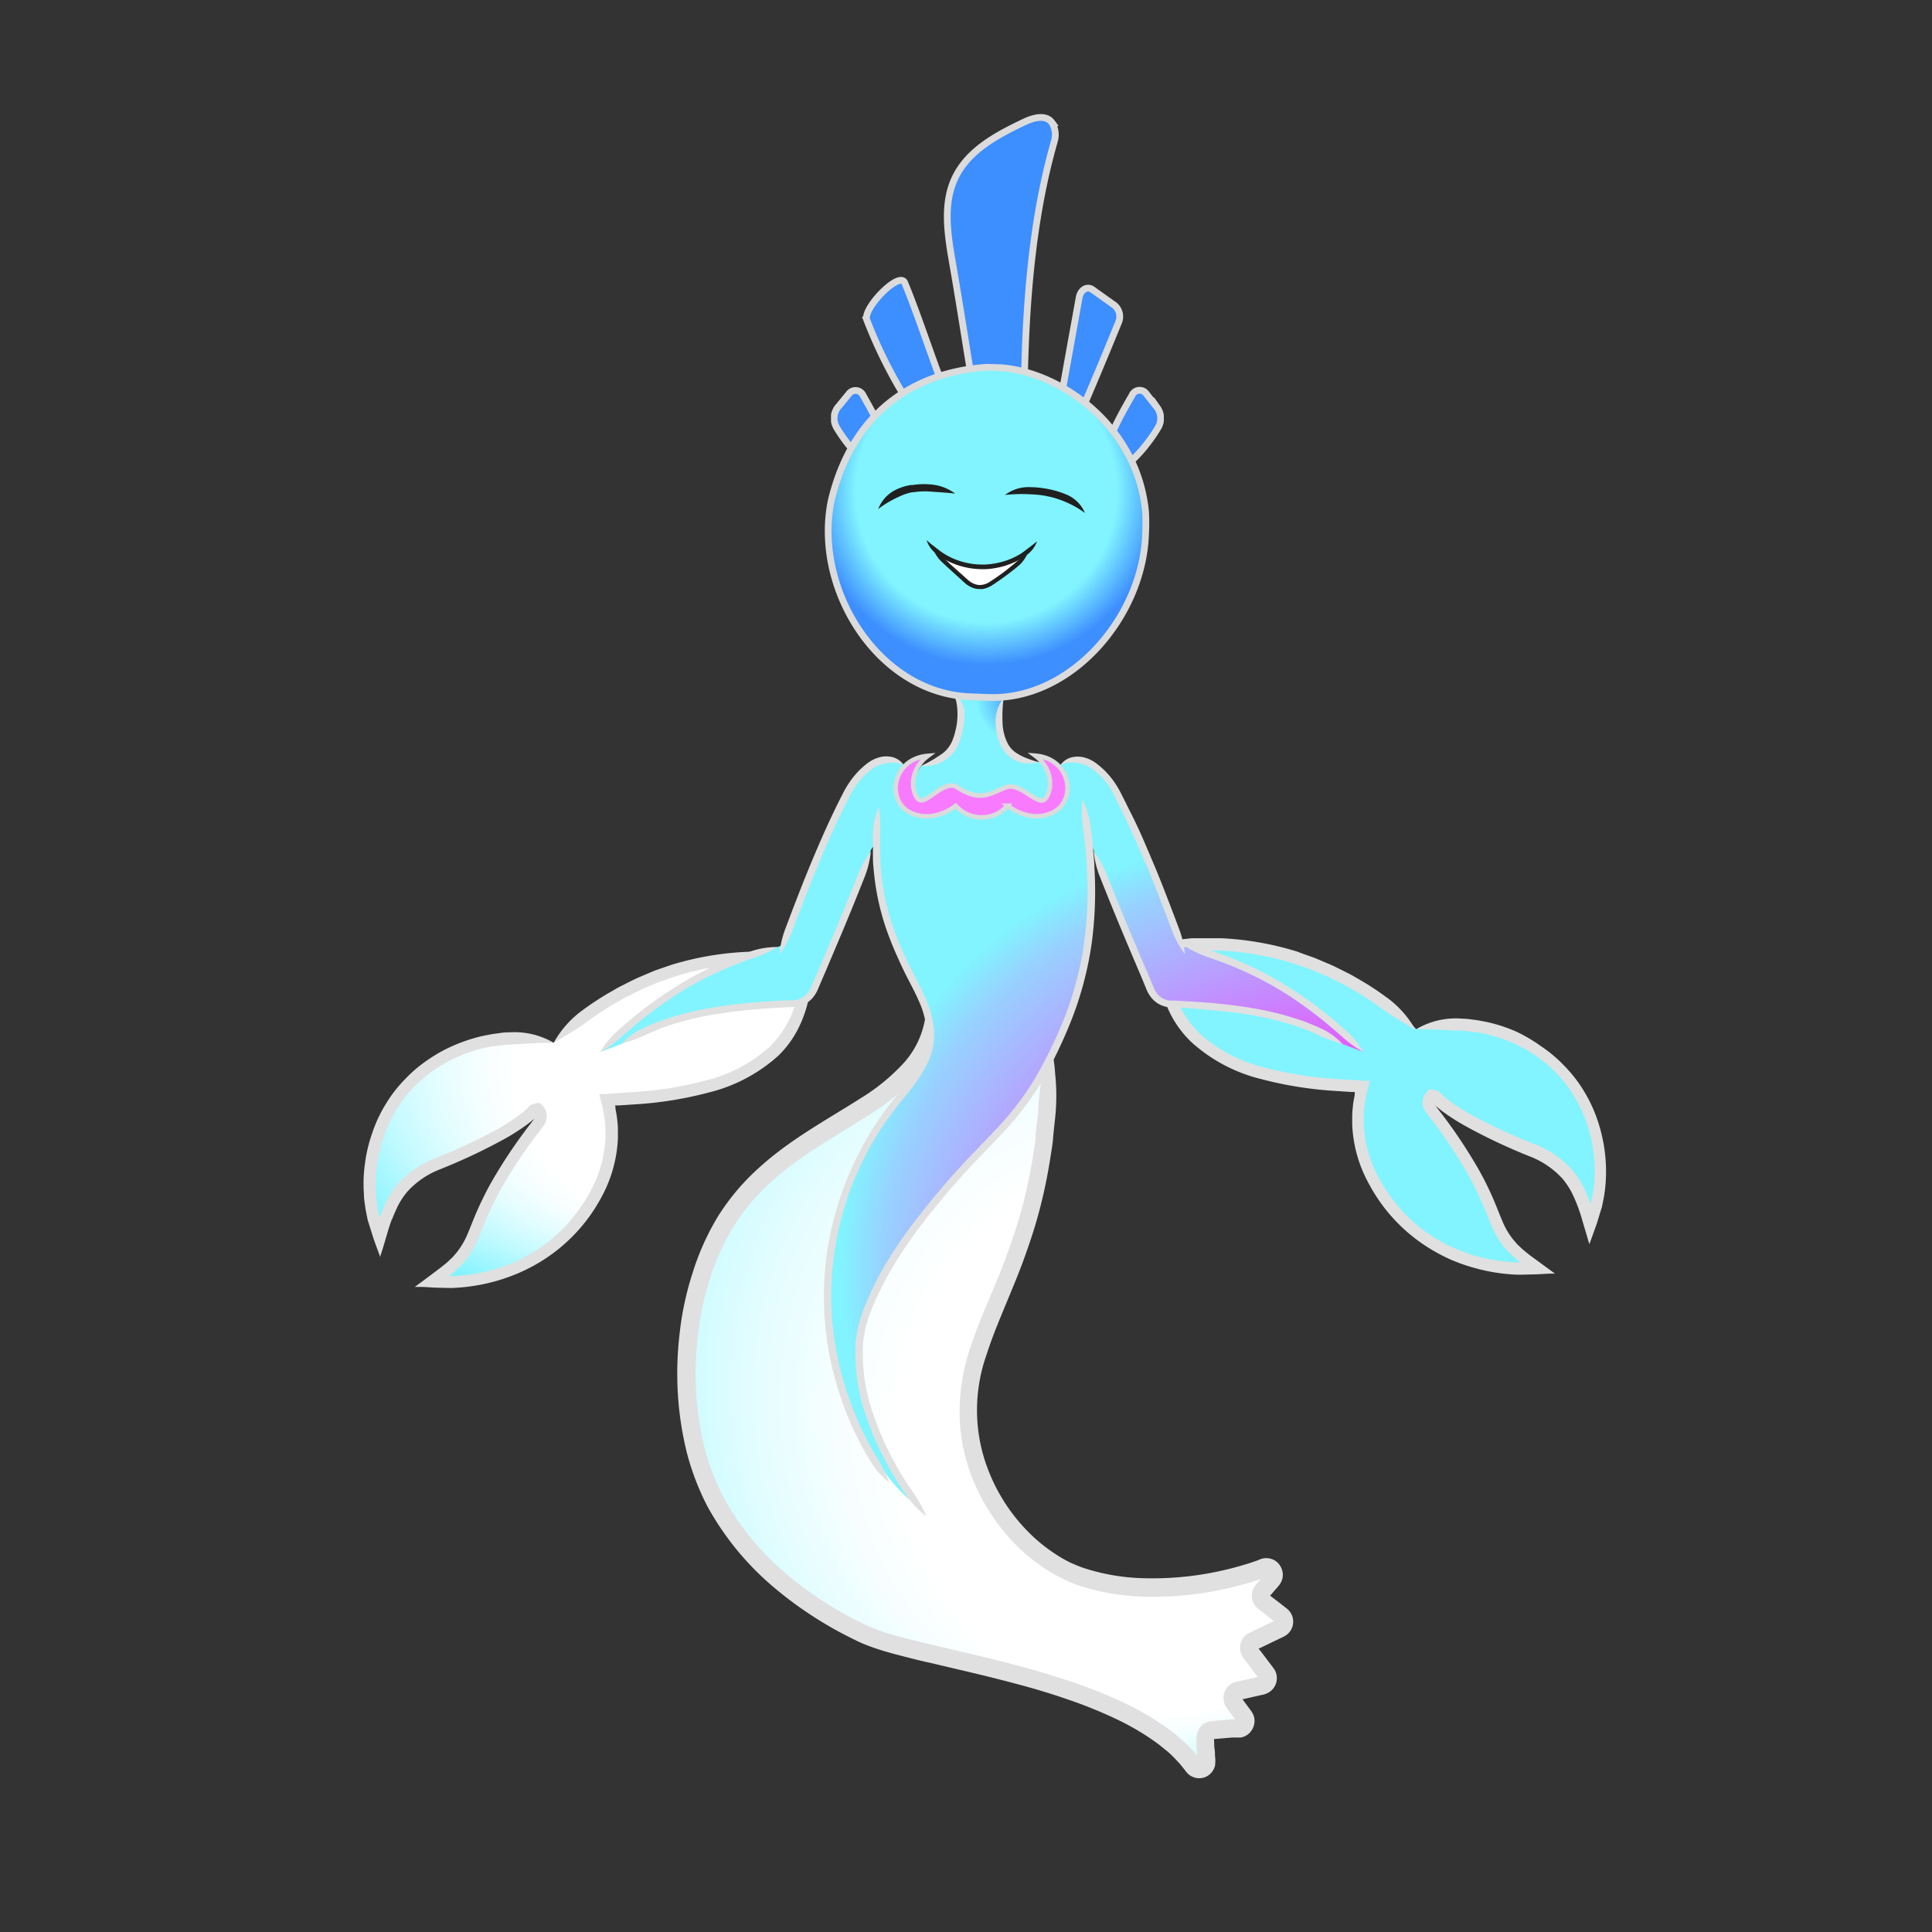 <svg xmlns="http://www.w3.org/2000/svg" xmlns:xlink="http://www.w3.org/1999/xlink" viewBox="0 0 300 300"><rect x="0" y="0" width="300" height="300" fill="#333333" stroke="none"/><defs><style>.cls-1{fill:url(#radial-gradient);}.cls-2{fill:url(#radial-gradient-2);}.cls-3{fill:#e0e0e0;}.cls-4{fill:#f87bff;stroke-width:0.7px;}.cls-11,.cls-12,.cls-13,.cls-14,.cls-15,.cls-4,.cls-5{stroke:#dbdbdb;stroke-miterlimit:10;}.cls-11,.cls-12,.cls-13,.cls-14,.cls-15,.cls-5{stroke-width:1.05px;}.cls-5{fill:url(#radial-gradient-3);}.cls-6{fill:#fff;}.cls-7{fill:#202020;}.cls-8{fill:url(#New_Gradient_Swatch_13);}.cls-9{fill:url(#New_Gradient_Swatch_13-2);}.cls-10{fill:url(#New_Gradient_Swatch_13-3);}.cls-11{fill:url(#radial-gradient-4);}.cls-12{fill:url(#radial-gradient-5);}.cls-13{fill:url(#radial-gradient-6);}.cls-14{fill:url(#radial-gradient-7);}.cls-15{fill:url(#radial-gradient-8);}</style><radialGradient id="radial-gradient" cx="59.06" cy="58.08" fx="68.408" r="17.05" gradientTransform="translate(0 -6.01)" gradientUnits="userSpaceOnUse"><stop offset="0.11" stop-color="#3d8eff"/><stop offset="0.16" stop-color="#459aff"/><stop offset="0.24" stop-color="#59b9ff"/><stop offset="0.36" stop-color="#7bebff"/><stop offset="0.38" stop-color="#81f4ff"/></radialGradient><radialGradient id="radial-gradient-2" cx="61.55" cy="118.61" fx="157.325" fy="181.791" r="114.74" gradientTransform="translate(0 -6.01)" gradientUnits="userSpaceOnUse"><stop offset="0.31" stop-color="#ff30ff"/><stop offset="0.33" stop-color="#f73cff"/><stop offset="0.39" stop-color="#e45bff"/><stop offset="0.45" stop-color="#c38dff"/><stop offset="0.54" stop-color="#97d2ff"/><stop offset="0.57" stop-color="#81f4ff"/></radialGradient><radialGradient id="radial-gradient-3" cx="59.93" cy="25.86" r="27.02" gradientTransform="translate(0 -6.01)" gradientUnits="userSpaceOnUse"><stop offset="0.75" stop-color="#81f4ff"/><stop offset="1" stop-color="#3d8eff"/></radialGradient><radialGradient id="New_Gradient_Swatch_13" cx="427.2" cy="-852.97" fx="459.328" fy="-832.26" r="43.27" gradientTransform="matrix(0.99, -0.07, 0.08, 0.99, -324.69, 889.33)" gradientUnits="userSpaceOnUse"><stop offset="0.52" stop-color="#fff"/><stop offset="0.59" stop-color="#f7feff"/><stop offset="0.69" stop-color="#e3fdff"/><stop offset="0.81" stop-color="#c1faff"/><stop offset="0.95" stop-color="#92f5ff"/><stop offset="1" stop-color="#81f4ff"/></radialGradient><radialGradient id="New_Gradient_Swatch_13-2" cx="23597.62" cy="856.28" fx="23629.745" fy="876.988" r="43.27" gradientTransform="matrix(-0.99, -0.07, -0.08, 0.99, 23650.22, 889.33)" xlink:href="#New_Gradient_Swatch_13"/><radialGradient id="New_Gradient_Swatch_13-3" cx="96.37" cy="298.86" fx="154.843" fy="336.56" r="78.75" gradientTransform="translate(0 -252.87) scale(1 1.05)" xlink:href="#New_Gradient_Swatch_13"/><radialGradient id="radial-gradient-4" cx="25.77" cy="48.04" fx="80.662" fy="81.86" r="68.65" gradientTransform="translate(0 -5.96)" gradientUnits="userSpaceOnUse"><stop offset="0.23" stop-color="#81f4ff"/><stop offset="0.45" stop-color="#3d8eff"/></radialGradient><radialGradient id="radial-gradient-5" cx="11.42" cy="51.28" fx="50.862" fy="75.583" r="49.34" xlink:href="#radial-gradient-4"/><radialGradient id="radial-gradient-6" cx="4.22" cy="56.28" fx="28.355" fy="71.15" r="30.19" xlink:href="#radial-gradient-4"/><radialGradient id="radial-gradient-7" cx="46.81" cy="56.28" fx="70.953" fy="71.15" r="30.19" xlink:href="#radial-gradient-4"/><radialGradient id="radial-gradient-8" cx="39.69" cy="50.14" fx="69.784" fy="68.687" r="37.64" xlink:href="#radial-gradient-4"/><symbol id="Aquatic_female_body_12" data-name="Aquatic_female_body_12" viewBox="0 0 192.99 133.09"><path class="cls-8" d="M29.53,18.82a23.39,23.39,0,0,0-23,6.84,23,23,0,0,0-4,23.48C4.27,43,6,39.86,11.91,37.44c12.9-5.25,14.92-8.51,14.92-8.51a1.53,1.53,0,0,1,.4,2.26C13.91,48.44,20.16,49.64,10.54,55.94c8.18.69,16.53-2.45,21.71-8.16S40,35,37.82,27.68l.38,0c9.6-.52,31.59-1.58,30.41-21.6C44.58,2.29,29.53,18.82,29.53,18.82Z"/><path class="cls-3" d="M29.53,18.82a12.1,12.1,0,0,0-6.85-1.62c-.37,0-.91,0-1.55.12l-1,.13-.28.05-1.31.25a25.73,25.73,0,0,0-4.31,1.39,23.17,23.17,0,0,0-4.11,2.24,21.48,21.48,0,0,0-3.67,3.09,20.67,20.67,0,0,0-3,3.87,21.56,21.56,0,0,0-2.08,4.43A23,23,0,0,0,.23,37.52a22.26,22.26,0,0,0-.17,4.82c0,.8.16,1.59.26,2.38l.23,1.16.06.29a2.53,2.53,0,0,0,.09.34l.31,1c.22.66.39,1.29.64,2s.49,1.34.73,2l.18.5,0,.11s0,.13,0,0l.08-.27L3,50.73c.22-.73.43-1.46.65-2.19.17-.58.34-1.16.53-1.68l.16-.48L4.53,46c.19-.52.41-1,.64-1.5a11.33,11.33,0,0,1,1.68-2.61,13.26,13.26,0,0,1,4.93-3.38,90.71,90.71,0,0,0,10.1-4.75,33.18,33.18,0,0,0,3.65-2.35c.25-.2.5-.38.73-.58l.17-.15.08-.07s0,0,0,0h0s0,0,0,0l-.18.25c-.06.08-.08.11,0,0l-.36.49a77.27,77.27,0,0,0-6.05,9c-.82,1.44-1.52,2.87-2.14,4.24s-1.12,2.72-1.62,3.91a12.2,12.2,0,0,1-1.79,3l-.53.61-.59.55a6,6,0,0,1-.59.53l-.73.58L9.48,55.61l-1.11.82-.28.2-.13.1h.16l.68,0c.88,0,1.8.11,2.56.12l2.22.05a29.15,29.15,0,0,0,7.07-1.1c.72-.2,1.22-.38,1.55-.5l.49-.17s.44-.16,1.27-.5a27.28,27.28,0,0,0,3.45-1.77A26.17,26.17,0,0,0,36.94,42.8a20.93,20.93,0,0,0,2.56-9.19c0-.43,0-.87,0-1.3A11.71,11.71,0,0,0,39.41,31a11.81,11.81,0,0,0-.18-1.33L39.11,29l0-.14v-.11c0-.08-.07-.24-.05-.2l.59,0,2.71-.18a58.19,58.19,0,0,0,11.3-1.84,25,25,0,0,0,10.78-5.73A16,16,0,0,0,68,15.53a18.88,18.88,0,0,0,1.49-6.2c0-.52.06-1.05.06-1.58l0-2.2c0-.11,0-.29,0-.34l-.38,0-.74-.08-1-.11-1.54-.17-1.53-.16-1.54,0c-1,0-2.05,0-3.07,0A47.37,47.37,0,0,0,47.9,6.69c-.92.32-1.85.62-2.75.95L42.52,8.76c-.86.4-1.69.83-2.52,1.25-.42.19-.81.44-1.21.67l-1,.57c-1.65,1-2.95,1.89-3.58,2.37a15.51,15.51,0,0,0-4.68,5.2c2.1-1.28,3.5-2,5.77-3.69.61-.46,1.87-1.32,3.45-2.27l1-.55c.39-.22.76-.46,1.17-.65.8-.39,1.59-.81,2.42-1.2l2.53-1.07c.86-.32,1.75-.6,2.64-.91a45.28,45.28,0,0,1,11.3-2c1,0,2,0,2.95,0l1.47,0,1.48.16,1.48.16.53.06h0V7l0,.74c0,.48,0,1-.06,1.45a15.3,15.3,0,0,1-4.57,10.23,23.23,23.23,0,0,1-10,5.27,57,57,0,0,1-11,1.78l-2.67.17-2,.13-.65,0s-.12,0-.15,0l0,.14.07.29L37,28.37l.14.56.07.28,0,.17.11.6a9.87,9.87,0,0,1,.16,1.2,7.93,7.93,0,0,1,.08,1.19,9.15,9.15,0,0,1,0,1.17,19,19,0,0,1-2.35,8.38,26,26,0,0,1-4.4,5.93,22.86,22.86,0,0,1-4.44,3.47A27.76,27.76,0,0,1,23.23,53L22,53.44l-.45.16c-.31.1-.78.28-1.46.46a27.42,27.42,0,0,1-6.56,1h-.26l.53-.42c.23-.17.44-.38.66-.58l.66-.63.63-.72a14,14,0,0,0,2.06-3.48c.53-1.26,1-2.56,1.61-3.89s1.27-2.7,2.07-4.09a75.3,75.3,0,0,1,5.91-8.8c-.18.23.09-.12.35-.48-.07.09-.05.07,0,0a4.13,4.13,0,0,0,.37-.53c-.11.2-.17.27-.13.22a2.4,2.4,0,0,0,.27-.51,2.48,2.48,0,0,0-.63-2.75,1.48,1.48,0,0,0-.4-.27l-.41.09a7.44,7.44,0,0,0-.88.25l-.57.59-.15.14-.07.06-.15.13c-.19.17-.43.34-.65.52A32.44,32.44,0,0,1,21,32.13,89.74,89.74,0,0,1,11,36.8a15.14,15.14,0,0,0-5.61,3.86,13.62,13.62,0,0,0-1.95,3c-.25.54-.49,1.08-.7,1.64l-.16.41-.11.34h0s0,0,0-.07v-.05l-.1-.46-.21-1.07C2.08,43.68,2,43,1.93,42.22a22.5,22.5,0,0,1,1.21-8.83,20.44,20.44,0,0,1,8-10.46,21.17,21.17,0,0,1,3.79-2.06,23.06,23.06,0,0,1,4-1.29l1.22-.24.25,0,1-.12a13.81,13.81,0,0,1,1.43-.12C25.51,18.94,27.07,18.83,29.53,18.82Z"/><path class="cls-9" d="M163.46,16.71a23.39,23.39,0,0,1,23,6.84,23,23,0,0,1,4,23.48c-1.73-6.15-3.43-9.28-9.38-11.7-12.89-5.26-14.91-8.51-14.91-8.51a1.52,1.52,0,0,0-.41,2.25c13.33,17.26,7.07,18.46,16.7,24.76-8.19.68-16.53-2.45-21.72-8.16s-7.72-12.79-5.57-20.1l-.38,0c-9.6-.52-31.59-1.58-30.4-21.6C148.42.17,163.46,16.71,163.46,16.71Z"/><path class="cls-3" d="M163.46,16.71c2.46,0,4,.12,6.76.24.34,0,.84,0,1.43.11l1,.13c.08,0,.17,0,.26,0l1.21.24a23.91,23.91,0,0,1,4,1.28,21.82,21.82,0,0,1,3.79,2.06,19.82,19.82,0,0,1,3.37,2.84,18.84,18.84,0,0,1,2.71,3.55,20.28,20.28,0,0,1,1.92,4.08,22.5,22.5,0,0,1,1.21,8.83c0,.74-.15,1.46-.24,2.19l-.22,1.06-.1.47v.05c0,.09,0,.08,0,.07h0l-.12-.34-.16-.42c-.21-.55-.45-1.1-.7-1.64a13.44,13.44,0,0,0-1.95-3,15.25,15.25,0,0,0-5.6-3.87A87.23,87.23,0,0,1,172,30a31.66,31.66,0,0,1-3.45-2.21c-.22-.19-.45-.35-.65-.52l-.15-.13-.07-.06-.15-.14-.57-.59a6.94,6.94,0,0,0-.88-.25l-.41-.1a1.51,1.51,0,0,0-.39.27,2.47,2.47,0,0,0-.64,2.75,3.53,3.53,0,0,0,.28.52s0,0-.14-.23a3.84,3.84,0,0,0,.37.54c.06.09.08.11,0,0,.27.35.53.71.36.47a77.52,77.52,0,0,1,5.91,8.81c.79,1.39,1.46,2.76,2.06,4.09s1.08,2.63,1.62,3.89a13.67,13.67,0,0,0,2.06,3.48l.62.72.67.63a7.09,7.09,0,0,0,.65.58l.53.42h-.26a27.31,27.31,0,0,1-6.56-1,14,14,0,0,1-1.46-.46l-.45-.15-1.18-.48a25.2,25.2,0,0,1-3.22-1.64,23,23,0,0,1-4.44-3.47,26.22,26.22,0,0,1-4.41-5.93,19,19,0,0,1-2.34-8.38,11.42,11.42,0,0,1,0-1.17,9.39,9.39,0,0,1,.08-1.19,9.87,9.87,0,0,1,.16-1.2l.11-.61,0-.16.07-.28.14-.56.28-1.12.07-.28,0-.14s-.1,0-.15,0l-.65,0-2-.13-2.67-.17a56.94,56.94,0,0,1-10.94-1.78,23.12,23.12,0,0,1-10-5.28,15.25,15.25,0,0,1-4.56-10.22c0-.48-.06-1-.07-1.46l0-.73c0-.18,0-.09,0-.11h0l.54,0,1.47-.16,1.48-.17,1.48,0c1,0,2,0,2.94,0a45.28,45.28,0,0,1,11.3,2c.89.31,1.78.59,2.64.91l2.54,1.07c.82.38,1.62.8,2.42,1.2.4.19.78.43,1.16.64l1,.56c1.59.95,2.84,1.81,3.45,2.26,2.27,1.66,3.67,2.42,5.77,3.7a15.51,15.51,0,0,0-4.68-5.2,42.88,42.88,0,0,0-3.58-2.37l-1-.58c-.4-.22-.79-.47-1.21-.67-.83-.41-1.66-.84-2.51-1.24l-2.64-1.12c-.9-.34-1.83-.63-2.75-1a47.2,47.2,0,0,0-11.8-2.08c-1,0-2,0-3.06,0l-1.55,0-1.53.17-1.54.17-1,.1-.75.08-.38.05c-.08,0,0,.23-.05.34l0,2.2c0,.52,0,1.05.07,1.58a19.12,19.12,0,0,0,1.48,6.2,16.07,16.07,0,0,0,3.65,5.23,24.93,24.93,0,0,0,10.77,5.73,59.08,59.08,0,0,0,11.3,1.84l2.71.18.59,0s0,.12,0,.2l0,.07v0l0,.15-.12.67a11.81,11.81,0,0,0-.18,1.33,11.69,11.69,0,0,0-.09,1.31c0,.44,0,.88,0,1.31a20.72,20.72,0,0,0,2.57,9.18,26.2,26.2,0,0,0,9.52,10.12A27.27,27.27,0,0,0,169,52.57l1.26.5.49.17c.33.11.84.3,1.56.49a28.44,28.44,0,0,0,7.06,1.11l2.22-.05c.76,0,1.68-.08,2.56-.12l.68,0H185l-.13-.1-.27-.2-1.12-.82-2.43-1.78-.73-.59a7.08,7.08,0,0,1-.59-.52l-.58-.55-.54-.62a11.65,11.65,0,0,1-1.78-3c-.51-1.19-1-2.52-1.62-3.91s-1.32-2.8-2.15-4.25a79,79,0,0,0-6.05-9l-.36-.48c.07.1,0,.07,0,0a2.46,2.46,0,0,1-.18-.24s0,0,0,0h0s0,0,0,0l.09.07.17.14c.22.2.47.38.72.59a34.2,34.2,0,0,0,3.65,2.34,88.88,88.88,0,0,0,10.1,4.76,13.36,13.36,0,0,1,4.93,3.37,11.39,11.39,0,0,1,1.68,2.62c.23.48.45,1,.64,1.49l.15.39.16.47c.2.53.36,1.11.53,1.69s.44,1.46.65,2.19l.32,1.1.08.27c0,.09,0,0,0,0l.05-.12.18-.49.72-2c.25-.67.43-1.3.64-2l.31-1a2.53,2.53,0,0,0,.09-.34l.06-.29.23-1.17a23.22,23.22,0,0,0,.27-2.37,24.77,24.77,0,0,0-1.31-9.57,22.39,22.39,0,0,0-2.08-4.43,20.82,20.82,0,0,0-3-3.87,21.16,21.16,0,0,0-3.67-3.1A23.77,23.77,0,0,0,178.8,17a24.74,24.74,0,0,0-4.3-1.39l-1.31-.25-.28-.05-1-.13c-.64-.1-1.18-.09-1.55-.12A12.1,12.1,0,0,0,163.46,16.71Z"/><path class="cls-10" d="M106.51,18.51c.49,32-10.92,40.64-12.44,54.66A28.31,28.31,0,0,0,107.84,100c8.08,4.69,21.78,4.07,32.1.24a1.13,1.13,0,0,1,1.16,1.84l-1.52,1.75a1.17,1.17,0,0,0,.16,1.68l2.79,2.16a1.17,1.17,0,0,1-.2,2l-4.23,2a1.16,1.16,0,0,0-.4,1.74l2.51,3.31a1.16,1.16,0,0,1-.63,1.82l-3.77.86a1.15,1.15,0,0,0-.63,1.8l1.6,2.18a1.15,1.15,0,0,1-.78,1.83l-4.29.36a1.12,1.12,0,0,0-1,1.2l.21,3.67a1.08,1.08,0,0,1-1.95.75c-10-13.76-42.63-16.49-51.34-20.62C68.07,106,59.41,99.12,54.54,89.91,48,77.6,48.88,58.47,56.16,46.67c10.37-16.79,32.09-17,32.58-33.59L99.11,2.49Z"/><path class="cls-3" d="M106.51,18.51c-.47,1.84-.83,3.36-1.08,5a46.7,46.7,0,0,0-.65,5.45c0,.78-.21,2.06-.37,3.61l-.06.6,0,.15,0,.45a5.93,5.93,0,0,1-.07.59c-.13.78-.25,1.57-.38,2.36a75.64,75.64,0,0,1-2.2,9.66,99.53,99.53,0,0,1-3.54,9.78c-1.34,3.28-2.84,6.61-4,10.19a31,31,0,0,0-1.57,11.27,28.6,28.6,0,0,0,2.92,11c3.3,6.76,9,12.19,15.67,14.51a35.35,35.35,0,0,0,9.82,1.69,51.67,51.67,0,0,0,9-.51,52.29,52.29,0,0,0,7.88-1.76l.89-.28.55-.19h0l0,0-.53.61-.2.24a2.82,2.82,0,0,0-.55,1,2.6,2.6,0,0,0,.72,2.65l2.1,1.64.5.39h0l-.12-.1.12.1h0l-1.69.81c-1.07.52-1.39.67-.28.14l-1.7.82a2.58,2.58,0,0,0-1.57,2.73,2.9,2.9,0,0,0,.7,1.5l.52.69,1,1.34.49.66,0,0h0l-.75.17-1.45.33-.74.16a3.14,3.14,0,0,0-1.28.49,2.61,2.61,0,0,0-1.08,2.22,2.7,2.7,0,0,0,.36,1.2,6.3,6.3,0,0,0,.37.53l.2.28.74,1,.15.21h-.13l-.47,0-3.18.27a2.48,2.48,0,0,0-1.63.83,2.52,2.52,0,0,0-.54,1c-.1.47-.13.41.07-.21a2.58,2.58,0,0,1,.87-1.11,2.36,2.36,0,0,1,1-.43c.2,0,.42-.06.63-.08l.35,0-.77.06a2.59,2.59,0,0,0-1,.36,2.57,2.57,0,0,0-1.15,1.7,1.8,1.8,0,0,0-.05.52,2.35,2.35,0,0,0,0,.26v.2l0,.52c0,.34,0,.67.06,1s0,.55.05.8h0l-.09-.11a6.08,6.08,0,0,0-.39-.47l-.82-.87c-.54-.58-1.12-1.06-1.66-1.56s-1.12-.92-1.68-1.31a43.42,43.42,0,0,0-6.16-3.68,77.33,77.33,0,0,0-8.49-3.46c-2-.68-3.2-1-3.91-1.25l-.91-.28s-2.75-.84-7.68-2.06c-2.46-.61-5.47-1.31-8.92-2.12-1.72-.41-3.55-.84-5.45-1.36a28.9,28.9,0,0,1-5.68-2,57,57,0,0,1-11.72-7.54,41.62,41.62,0,0,1-9.94-12,36.4,36.4,0,0,1-3-7.73,47.8,47.8,0,0,1-1.3-8.54,50,50,0,0,1,.25-8.89,44.19,44.19,0,0,1,1.87-8.84,36.81,36.81,0,0,1,3.71-8.24,33.5,33.5,0,0,1,5.86-6.9c4.52-4.12,10.05-7.06,15.36-10.49a33.79,33.79,0,0,0,7.42-6.15,16.6,16.6,0,0,0,3.91-8.94l.08-1.05s0,0,0,0-.06,0,.13-.14L91.82,12l3.05-3.12,3-3.07.74-.75c.09-.09.07-.08.07-.08h0l2.12,4.56a38.68,38.68,0,0,0,5.72,9,38.69,38.69,0,0,0-3.13-10.17c-.6-1.32-1.82-4-3.3-7.18L99.92.81,99.7.34,99.59.1s0-.1-.06-.1l-.09.09L98,1.6,95.82,3.79l-3,3.07L89.76,10c-.51.53-1,1-1.55,1.58l-.64.66-.19.2c-.07.06,0,.18,0,.26l0,.57-.09,1.17A13.66,13.66,0,0,1,84,21.83a31.09,31.09,0,0,1-6.8,5.6C72,30.75,66.3,33.78,61.44,38.2a35.53,35.53,0,0,0-6.36,7.51,39.5,39.5,0,0,0-4,8.9,47,47,0,0,0-2,9.37,52.79,52.79,0,0,0-.27,9.39,50.62,50.62,0,0,0,1.39,9.09,40,40,0,0,0,3.21,8.37A44.36,44.36,0,0,0,64,103.62a59.5,59.5,0,0,0,12.3,7.92c.49.25,1,.49,1.58.72s1.07.41,1.58.58c1,.35,2,.63,3,.9,2,.52,3.81,1,5.55,1.37,3.46.82,6.44,1.51,8.88,2.11,4.88,1.21,7.56,2,7.56,2l.89.27c.69.21,1.88.56,3.81,1.23a70,70,0,0,1,8.16,3.32,39.18,39.18,0,0,1,5.73,3.41c.52.36,1,.78,1.52,1.19s1,.87,1.47,1.37l.71.76c.13.13.23.28.34.41l.64.81a2.5,2.5,0,0,0,1.66,1,2.46,2.46,0,0,0,1.88-.47,2.44,2.44,0,0,1-1.73.49,1.77,1.77,0,0,1-.55-.12,1.75,1.75,0,0,0,.48.11,2.46,2.46,0,0,0,1.41-.23,2.6,2.6,0,0,0,1.34-1.67,5.54,5.54,0,0,0,0-1.59c0-.33,0-.67-.06-1s-.06-1-.09-1.57h0l.36,0-.35,0s0,0,0,0h0l2.83-.24.47,0,.35,0a4.07,4.07,0,0,0,.49,0,2.47,2.47,0,0,0,1.61-1,2.63,2.63,0,0,0,.51-1.92,2.47,2.47,0,0,0-.37-1c-.1-.17-.22-.32-.34-.49l-.21-.28-.74-1-.18-.25h0l.68-.15,1.45-.33.75-.17a3.22,3.22,0,0,0,1.39-.54,2.6,2.6,0,0,0,1-2.65,2.76,2.76,0,0,0-.28-.72c-.13-.21-.33-.47-.45-.63l-.5-.66c-.5-.66-1-1.34-1.54-2h0l1.54-.74c-1.11.53-.78.38.28-.14l.93-.44.55-.27.37-.17a6.55,6.55,0,0,0,.58-.32,2.58,2.58,0,0,0,1.11-2.3,2.56,2.56,0,0,0-1-1.86l-.48-.38.47.37a2.64,2.64,0,0,1,.33.31l.09.11a2.53,2.53,0,0,0-.55-.52l-.72-.57-1.72-1.32h0l.06-.06.53-.61c.23-.29.68-.74.94-1.13a2.55,2.55,0,0,0,.44-1.21,2.68,2.68,0,0,0-1.05-2.33,2.62,2.62,0,0,0-2.76-.17l-1.14.39c-.27.1-.55.18-.83.26a49.27,49.27,0,0,1-16,2.15,32.44,32.44,0,0,1-9-1.54c-.74-.23-1.45-.56-2.17-.86a22.1,22.1,0,0,1-2.05-1.15,26,26,0,0,1-3.87-3,27.91,27.91,0,0,1-7.73-12.87,25.77,25.77,0,0,1,.61-15.31c1.06-3.35,2.53-6.63,3.89-10a103.47,103.47,0,0,0,3.64-10,78.1,78.1,0,0,0,2.28-10l.39-2.45c0-.2.06-.4.07-.6l.05-.47,0-.16.06-.61c.16-1.6.33-2.92.37-3.72a32.68,32.68,0,0,0-.11-5.62C107.29,21.89,107,20.33,106.51,18.51Z"/></symbol><symbol id="Aquatic_female_hair_1" data-name="Aquatic_female_hair_1" viewBox="0 0 51.68 55.34"><path class="cls-11" d="M22.16,43c-1.31-7.58-2-12.52-3.33-20.1-.71-4.13-1.39-8.55.17-12.39,1.93-4.73,6.66-7.19,11-9.27,1.42-.67,3.34-1.23,4.31.09a3.63,3.63,0,0,1,.34,3C31.08,16.81,30.19,30.39,30,43"/><path class="cls-12" d="M18.37,44.71C16,39,13.8,31.91,11.45,26.2c-.79-1.93-6.58,4-5.89,5.78a73.67,73.67,0,0,0,9,16.6"/><path class="cls-13" d="M8.55,51.14C8.2,49.44,6.22,45.87,5,43.72a1.29,1.29,0,0,0-2.26-.23L1,45.61a2.83,2.83,0,0,0-.17,3c1.15,2,3.8,5.41,5.68,6.27"/><path class="cls-14" d="M43.12,51.14c.36-1.7,2.34-5.27,3.6-7.42A1.28,1.28,0,0,1,49,43.49l1.67,2.12a2.81,2.81,0,0,1,.16,3c-1.14,2-3.79,5.41-5.67,6.27"/><path class="cls-15" d="M35.32,46.5c1-5.87,2.08-11.68,3.21-18,.22-1.22,1.24-1.83,2.07-1.24l3.46,2.47a2.29,2.29,0,0,1,.59,2.62c-2.46,6-4,9.69-6.43,15.32"/></symbol><symbol id="Aquatic_Female_body2" data-name="Aquatic_Female_body2" viewBox="0 0 118.56 178.94"><path class="cls-1" d="M49.83,62.44c3.85-.81,5.11-2.62,5.73-4.83s.84-5-.86-6.54l4.18-9.62,3.74,10.43A9,9,0,0,0,62.71,59c1,2,3.14,2.84,5.4,2.81L73,63S75.9,77.65,60.66,77.86C38.81,78.16,49.83,62.44,49.83,62.44Z"/><path class="cls-2" d="M91,90.55c11,2.92,19.47,8.27,27.53,16.3l-3.37-1.26C107.9,101,99,99.85,88.53,99.38a3.47,3.47,0,0,1-3-2.08c-1.91-4.42-6.5-15.14-8.87-21.62,0,0-.92-3.05-.63.49,1.15,14-1.77,23.89-7.44,34.1-4.05,7.3-8.9,10.81-14.34,17.16s-10.68,13.12-13.32,21c-1.89,5.67,0,13.34,2.94,20,1.18,2.67,1.34,4.11,4.81,8.16-1.05.1-4.42-4.3-4.42-4.3a44.32,44.32,0,0,1-9-28.16A48.51,48.51,0,0,1,45.54,115c2.34-3,5.15-5.92,5.64-9.67.55-4.15-1.87-8-3.73-11.76a39.85,39.85,0,0,1-4.61-17.54c-.05-2.31-.89-.38-.89-.38-2.37,6.48-7,17.2-8.88,21.62a3.46,3.46,0,0,1-3,2.08c-10.44.47-19.37,1.63-26.67,6.21L0,106.85c8.06-8,16.53-13.38,27.53-16.3a1.49,1.49,0,0,0,1-.81c2.84-7.53,5.95-15.82,9.83-23.19a12.16,12.16,0,0,1,3.7-4.26c1.51-1,3.75-1.23,5.07,0,0,0-3.81,6.39,4.75,6.61,1.8,0,15.43-.67,17.37-.67,4.91,0,2.18-5.94,2.18-5.94,1.32-1.27,3.55-1.07,5.06,0a12.08,12.08,0,0,1,3.71,4.26c4,7.53,7.12,16,10,23.67C90.39,90.71,91,90.55,91,90.55Z"/><path class="cls-3" d="M54.7,51.07a4.5,4.5,0,0,1,.64,1.76,10.05,10.05,0,0,1,.11,2,9.3,9.3,0,0,1-.2,1.64c-.06.34-.28,1.15-.28,1.15a9.3,9.3,0,0,1-.36,1,4.83,4.83,0,0,1-1.38,1.8,20.69,20.69,0,0,1-3.4,2,5.65,5.65,0,0,0,5.8-3.37A10.44,10.44,0,0,0,56,57.93s.25-.87.31-1.25a10.83,10.83,0,0,0,.22-1.82A3.94,3.94,0,0,0,54.7,51.07Z"/><path class="cls-3" d="M62.62,51.88a6,6,0,0,0-1.24,4.06,9.07,9.07,0,0,0,.29,1.84c0,.2.2.67.2.67a5.34,5.34,0,0,0,.24.6,4.89,4.89,0,0,0,1.76,2.19,4.5,4.5,0,0,0,2.2.8,6,6,0,0,0,2-.2,14.4,14.4,0,0,1-1.85-.6,8.18,8.18,0,0,1-1.75-.91,3.86,3.86,0,0,1-1.37-1.73c-.09-.18-.21-.52-.21-.52s-.14-.41-.18-.59a7.9,7.9,0,0,1-.25-1.61A21.9,21.9,0,0,1,62.62,51.88Z"/><path class="cls-4" d="M55.17,68.64s-3.47,2.85-7.12,1-2.72-8.32,2.81-8.77C48,63,48.23,66.4,49.36,67.57s4-3.21,6.09-1.81c3.59,2.36,5.23.87,7.5,0s5,3,6.1,1.81,1.38-4.58-1.51-6.73c5.54.45,6.48,6.88,2.82,8.77s-7.13-1-7.13-1h0a5.38,5.38,0,0,1-7.9.17Z"/><path class="cls-3" d="M43.23,68.78a12,12,0,0,0-.9,4.08c0,.23,0,.58,0,1v.71c0,.32,0,.64,0,1l0,1.12c0,.76.08,1.54.16,2.33a38.47,38.47,0,0,0,2.34,9.93c.63,1.67,1.37,3.33,2.16,5s1.67,3.18,2.37,4.77a14.69,14.69,0,0,1,1.34,4.83,8.91,8.91,0,0,1-.88,4.56c-1.32,2.78-3.4,4.91-4.91,6.93a46.33,46.33,0,0,0-3.39,5c-.73,1.25-1.1,2-1.1,2l-.27.52c-.19.34-.44.85-.74,1.51a48.09,48.09,0,0,0-2.24,5.62,49.89,49.89,0,0,0-2,8.5A48.24,48.24,0,0,0,36.85,159,49.5,49.5,0,0,0,38.64,164c.35.78.68,1.55,1.06,2.29l.55,1.1c.18.33.35.66.53,1,.53,1,1.06,1.8,1.29,2.21a12.61,12.61,0,0,0,1.32,1.75,19.84,19.84,0,0,0,1.47,1.36,18.64,18.64,0,0,0-.8-1.82,15.55,15.55,0,0,0-1-1.88c-.23-.4-.73-1.17-1.26-2.16-.17-.32-.34-.64-.52-1l-.53-1.07c-.37-.72-.69-1.48-1-2.24a47.35,47.35,0,0,1-1.76-4.82,47.88,47.88,0,0,1-2-10.36,47,47,0,0,1,.31-10.07A49.56,49.56,0,0,1,38.2,130a46.2,46.2,0,0,1,2.19-5.49c.29-.64.54-1.14.72-1.47l.26-.51s.36-.71,1.08-1.93a46.12,46.12,0,0,1,3.31-4.89c1.47-2,3.6-4.11,5.05-7.14a10.18,10.18,0,0,0,1-5.11,15.8,15.8,0,0,0-1.43-5.2c-.73-1.66-1.6-3.24-2.39-4.83s-1.5-3.2-2.12-4.83a37.21,37.21,0,0,1-2.27-9.65c-.08-.77-.12-1.53-.16-2.26l0-1.09c0-.32,0-.63,0-.94v-.7c0-.43,0-.77,0-1A20.24,20.24,0,0,0,43.23,68.78Z"/><path class="cls-3" d="M74.86,67.64a17.11,17.11,0,0,0,.07,4.15c0,.23.07.57.12,1,0,.21.06.44.09.7s.08.69.12,1.05.07.81.11,1.23c.06.83.16,1.68.18,2.55a58.5,58.5,0,0,1-.38,11.2A52,52,0,0,1,72.28,101a71.82,71.82,0,0,1-4.94,10.22,46.36,46.36,0,0,1-5.84,7.58l-4.64,4.85-1.71,1.86s-.62.67-1.67,1.9-2.54,3-4.26,5.22a68.68,68.68,0,0,0-5.47,8.1,47.11,47.11,0,0,0-2.47,5.09,29.48,29.48,0,0,0-1,2.78c-.12.49-.28,1-.38,1.48l-.24,1.52a29.52,29.52,0,0,0,1.68,12,45.75,45.75,0,0,0,2.25,5.45c.43.86.88,1.69,1.32,2.51l.7,1.19.34.58.31.48c.63,1,1.14,1.75,1.43,2.12a12,12,0,0,0,2.95,3,21.07,21.07,0,0,0-2-3.6c-.28-.36-.78-1.14-1.39-2.08l-.3-.47-.34-.57-.68-1.16c-.43-.8-.87-1.61-1.29-2.45a44.77,44.77,0,0,1-2.19-5.31,28.26,28.26,0,0,1-1.63-11.57,19.83,19.83,0,0,1,1.55-5.48,44.61,44.61,0,0,1,2.42-4.95,67.56,67.56,0,0,1,5.37-8c1.71-2.2,3.19-4,4.23-5.18S56,126.26,56,126.26l1.69-1.83,4.65-4.86a47.75,47.75,0,0,0,6-7.76,72.75,72.75,0,0,0,5-10.4,53.19,53.19,0,0,0,3-11.74,60.77,60.77,0,0,0,.38-11.41c0-.89-.12-1.75-.18-2.59,0-.42-.08-.84-.11-1.25s-.09-.71-.13-1.06-.06-.49-.08-.71c-.06-.43-.1-.78-.13-1A14,14,0,0,0,74.86,67.64Z"/><path class="cls-3" d="M47.13,62.33a3,3,0,0,0-1.67-1.24,4.07,4.07,0,0,0-2.38.08,5.39,5.39,0,0,0-1.69.91A12.49,12.49,0,0,0,38.67,65a14.77,14.77,0,0,0-1.15,2c-.35.67-.69,1.34-1,2-1.27,2.6-2.21,4.79-2.21,4.79s-.81,1.83-1.78,4.18-2.09,5.24-2.88,7.3l-.9,2.39a14.89,14.89,0,0,0-.93,4,14.91,14.91,0,0,0,2-3.66c.16-.39.44-1.15.91-2.38.79-2.05,1.9-4.93,2.87-7.27s1.76-4.16,1.76-4.16.94-2.17,2.2-4.74c.32-.65.65-1.31,1-2a14.51,14.51,0,0,1,1.07-1.87A11.56,11.56,0,0,1,42.07,63a4.4,4.4,0,0,1,1.37-.74,6.12,6.12,0,0,1,1.89-.33A3.49,3.49,0,0,1,47.13,62.33Z"/><path class="cls-3" d="M27.53,90.55a12.86,12.86,0,0,0-4.13.66l-1.66.59a59.53,59.53,0,0,0-5.86,2.56c-2,1-3.56,2-3.56,2l-.86.54c-.54.32-1.27.81-2.09,1.36-1.62,1.12-3.52,2.57-4.82,3.68-1,.85-1.61,1.4-1.93,1.68A13,13,0,0,0,0,106.85a17.77,17.77,0,0,0,3.36-2.42c.32-.27.92-.81,1.91-1.65,1.28-1.09,3.15-2.52,4.74-3.62.8-.54,1.51-1,2-1.34l.85-.53s1.54-.93,3.49-1.93a61,61,0,0,1,5.74-2.51l1.63-.58A18.75,18.75,0,0,0,27.53,90.55Z"/><path class="cls-3" d="M42,75.68a16.37,16.37,0,0,0-2,3.65c-.24.61-.73,1.83-1.33,3.32-1,2.47-2.21,5.37-3.38,8.14-.59,1.38-1.16,2.74-1.7,4-.27.62-.52,1.22-.77,1.78A3.84,3.84,0,0,1,32,97.89a3,3,0,0,1-1.87.92l-.92,0s-1.37.06-3.49.21-5,.4-8,.89a47.08,47.08,0,0,0-8.61,2.2c-1.08.41-1.95.77-2.37,1a10.6,10.6,0,0,0-3.41,2.45,28,28,0,0,0,3.87-1.43c.41-.2,1.25-.55,2.3-1a46.83,46.83,0,0,1,8.4-2.14c2.95-.48,5.79-.74,7.9-.89s3.47-.2,3.47-.2l1-.06a4.07,4.07,0,0,0,2.59-1.27,5.13,5.13,0,0,0,1-1.64c.25-.57.5-1.17.77-1.79.54-1.25,1.11-2.61,1.7-4,1.18-2.77,2.39-5.68,3.39-8.16.6-1.49,1.09-2.72,1.33-3.33A14.32,14.32,0,0,0,42,75.68Z"/><path class="cls-3" d="M71.43,62.33a3.47,3.47,0,0,1,1.8-.43,6.12,6.12,0,0,1,1.89.33,4.4,4.4,0,0,1,1.37.74A11.32,11.32,0,0,1,79,65.6,13.46,13.46,0,0,1,80,67.47c.35.67.68,1.33,1,2,1.26,2.57,2.2,4.74,2.2,4.74S84,76,85,78.35s2.08,5.22,2.87,7.27c.46,1.23.75,2,.9,2.38a15.27,15.27,0,0,0,2,3.66,14.89,14.89,0,0,0-.93-4l-.9-2.39c-.79-2.06-1.91-5-2.88-7.3s-1.78-4.18-1.78-4.18S83.32,71.55,82,69c-.31-.65-.65-1.32-1-2a14.77,14.77,0,0,0-1.15-2,12.3,12.3,0,0,0-2.73-2.88,5.28,5.28,0,0,0-1.68-.91,4.07,4.07,0,0,0-2.38-.08A3,3,0,0,0,71.43,62.33Z"/><path class="cls-3" d="M91,90.55a18.5,18.5,0,0,0,3.77,1.72l1.62.58a60,60,0,0,1,5.75,2.51c2,1,3.49,1.93,3.49,1.93l.85.53c.53.32,1.24.8,2,1.34,1.59,1.1,3.46,2.53,4.73,3.62,1,.84,1.6,1.38,1.92,1.65a17.45,17.45,0,0,0,3.36,2.42,13.27,13.27,0,0,0-2.62-3.25c-.32-.28-.92-.83-1.93-1.68-1.3-1.11-3.21-2.56-4.83-3.68-.81-.55-1.54-1-2.08-1.36l-.86-.54s-1.58-1-3.56-2a59.59,59.59,0,0,0-5.87-2.56l-1.66-.59A12.76,12.76,0,0,0,91,90.55Z"/><path class="cls-3" d="M76.61,75.68a14,14,0,0,0,1,4.06c.24.61.73,1.84,1.33,3.33,1,2.48,2.21,5.39,3.38,8.16l1.7,4L84.75,97a5.13,5.13,0,0,0,1,1.64,4.07,4.07,0,0,0,2.58,1.27l1,.06s1.36,0,3.47.2,5,.41,7.9.89a46.83,46.83,0,0,1,8.4,2.14c1,.4,1.89.75,2.3,1a27.94,27.94,0,0,0,3.86,1.43,10.44,10.44,0,0,0-3.4-2.45c-.42-.21-1.29-.57-2.37-1a47.08,47.08,0,0,0-8.61-2.2c-3-.49-5.88-.75-8-.89s-3.5-.21-3.5-.21l-.92,0a3,3,0,0,1-1.87-.92,4.2,4.2,0,0,1-.75-1.33c-.24-.56-.5-1.16-.76-1.78-.54-1.25-1.11-2.61-1.7-4-1.17-2.77-2.38-5.67-3.38-8.14-.6-1.49-1.09-2.71-1.33-3.32A16.37,16.37,0,0,0,76.61,75.68Z"/><path class="cls-5" d="M60,.53C50.67,1.15,39.67,5.8,35.91,21c-.06.25-.12.54-.18.88-2.38,13.73,7.76,29.3,21.69,29.81l2.84.11c12.85.47,24-12.54,24.4-25.39a30.9,30.9,0,0,0,0-3.48C83.36,9.67,71.6,1.33,62.22.6Z"/><path class="cls-6" d="M51.68,28.74c.73,1.21,3.78,3.72,4.94,4.8a3.36,3.36,0,0,0,2.24,1A3.76,3.76,0,0,0,61,33.8c1.66-1.15,4.35-3,5.35-4.46l1.47-1.79c-1.67,2.42-5.13,4-8.64,4s-6.92-1.7-8.51-4.15"/><path class="cls-7" d="M43.15,22.54a16.23,16.23,0,0,1,3.43-2A7.27,7.27,0,0,1,48.13,20l.28-.07.15,0,.14,0a10.73,10.73,0,0,1,2.39-.11c1.64.12,2.58.17,4,.32a7.33,7.33,0,0,0-4-1.43,11.17,11.17,0,0,0-2.64.11l-.15,0a.8.8,0,0,0-.17,0l-.32.07a8.07,8.07,0,0,0-1.76.58A5.53,5.53,0,0,0,43.15,22.54Z"/><path class="cls-7" d="M62.84,20.36a22.93,22.93,0,0,1,4-.1,15.67,15.67,0,0,1,1.67.14l.48.07.44.09a13.53,13.53,0,0,1,2.33.69,15.08,15.08,0,0,1,3.49,1.9,5.33,5.33,0,0,0-3.06-2.93,13.84,13.84,0,0,0-2.54-.76l-.47-.09-.51-.08a13.4,13.4,0,0,0-1.81-.14A6,6,0,0,0,62.84,20.36Z"/><path class="cls-7" d="M50.66,27.38a4.38,4.38,0,0,0,1.54,2.14,7.53,7.53,0,0,0,.92.65,12.15,12.15,0,0,0,6.08,1.71h.62a11.55,11.55,0,0,0,1.51-.17,11.73,11.73,0,0,0,3.5-1.17,10.36,10.36,0,0,0,1.39-.87,4.45,4.45,0,0,0,1.59-2.11c-.71.59-1.19.92-2,1.55a9.38,9.38,0,0,1-1.3.81A11.58,11.58,0,0,1,61.21,31a11.79,11.79,0,0,1-1.42.16H59.2a10.85,10.85,0,0,1-2.31-.26,11.1,11.1,0,0,1-3.4-1.35,8.58,8.58,0,0,1-.87-.6C51.82,28.33,51.35,28,50.66,27.38Z"/><path class="cls-7" d="M51.68,28.74a5.28,5.28,0,0,0,1.49,2.15l.8.75L56.57,34a3.89,3.89,0,0,0,1.47.85,2.71,2.71,0,0,0,.73.11,3.21,3.21,0,0,0,.62,0,4,4,0,0,0,1.37-.53c.94-.61,2-1.36,2.73-1.92s1.06-.83,1.26-1a5.19,5.19,0,0,0,1.59-2.09c-.72.58-1.23.87-2,1.56-.2.17-.58.48-1.23,1s-1.8,1.33-2.66,1.88a2.82,2.82,0,0,1-1.62.48,2.1,2.1,0,0,1-.55-.1,3.16,3.16,0,0,1-1.21-.7l-2.59-2.31-.79-.73C52.88,29.65,52.36,29.34,51.68,28.74Z"/></symbol></defs><g id="SEA_1"><use width="192.99" height="133.09" transform="translate(56.45 143.1)" xlink:href="#Aquatic_female_body_12"/><use width="51.68" height="55.34" transform="translate(129.04 17.71)" xlink:href="#Aquatic_female_hair_1"/><use width="118.56" height="178.94" transform="translate(93.22 56.5)" xlink:href="#Aquatic_Female_body2"/></g></svg>